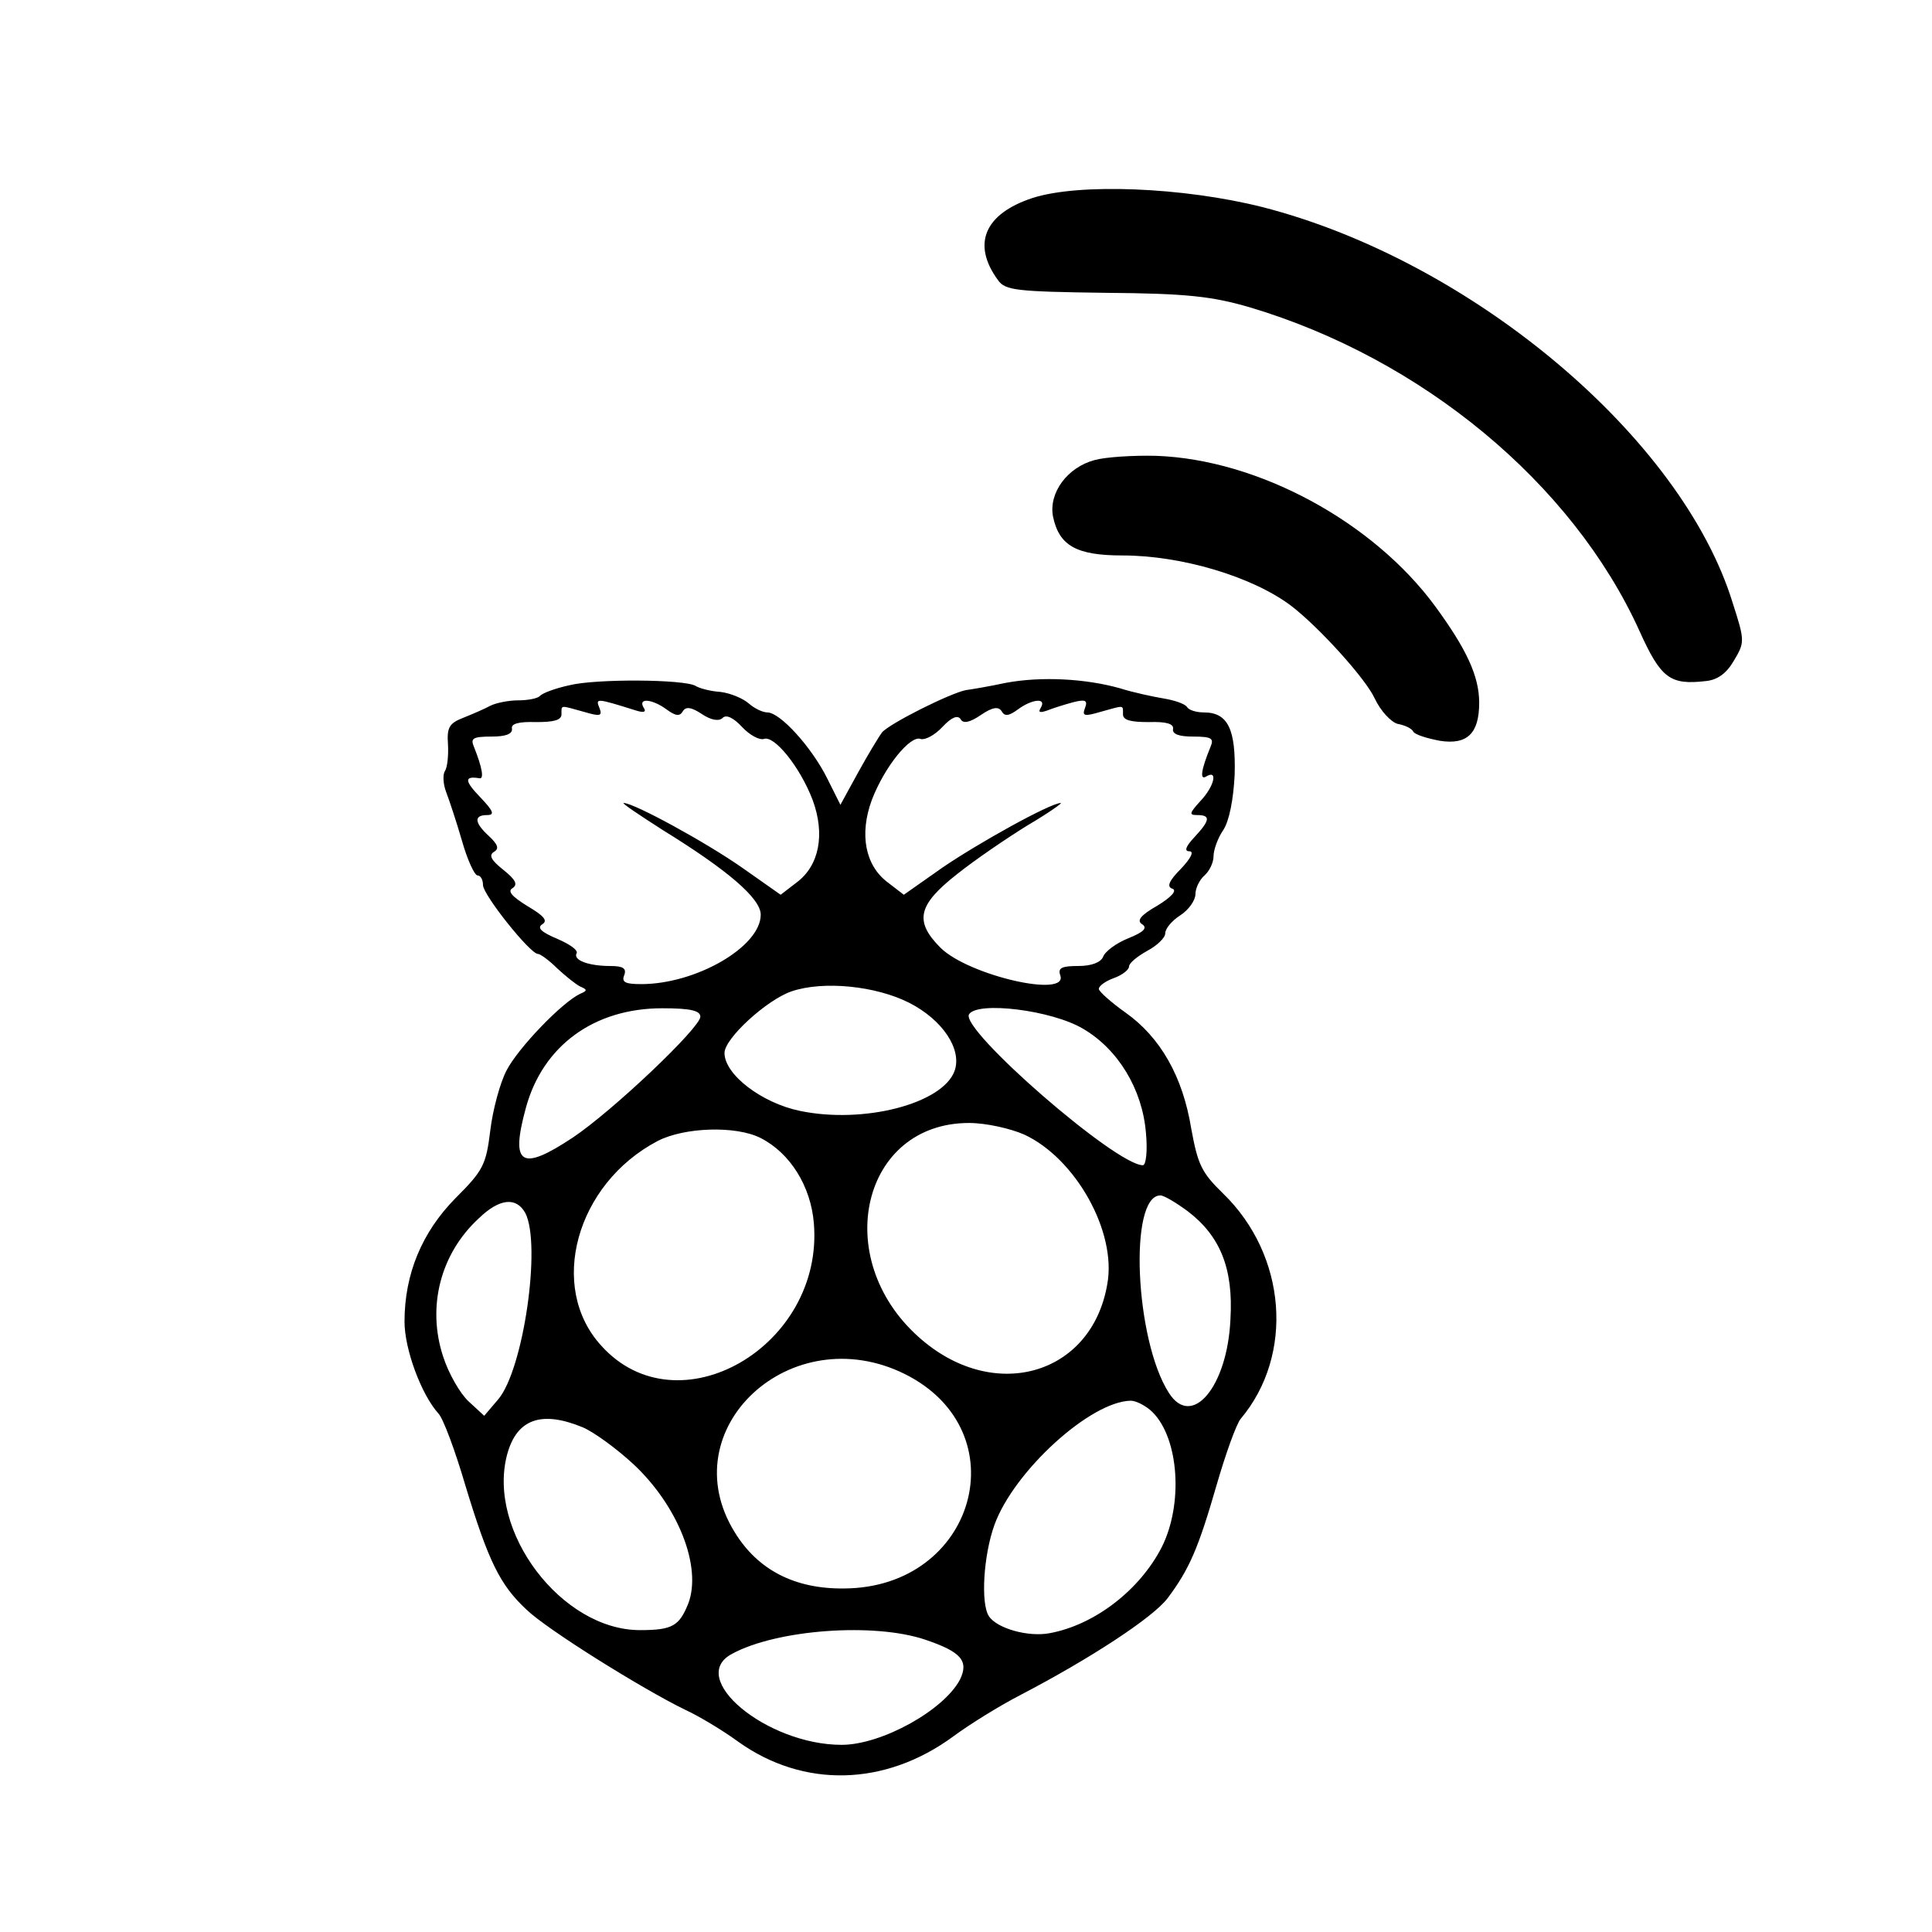 <?xml version="1.0" standalone="no"?>
<!DOCTYPE svg PUBLIC "-//W3C//DTD SVG 20010904//EN"
 "http://www.w3.org/TR/2001/REC-SVG-20010904/DTD/svg10.dtd">
<svg version="1.0" xmlns="http://www.w3.org/2000/svg"
 width="320pt" height="320pt" viewBox="0 0 320 320"
 preserveAspectRatio="xMidYMid meet">
<g transform="translate(0,320) scale(0.1,-0.1)"
fill="#000000" stroke="none">
<path d="M1710 2872 c-79 -26 -101 -76 -57 -136 12 -17 30 -19 178 -21 136 -1
177 -6 239 -24 285 -85 534 -291 645 -535 36 -80 51 -91 111 -84 19 2 34 13
46 34 18 30 18 33 -2 95 -84 274 -432 567 -779 656 -131 33 -304 40 -381 15z"/>
<path d="M1813 2438 c-45 -12 -76 -54 -69 -93 10 -49 39 -65 115 -65 98 0 215
-35 279 -83 46 -35 124 -121 139 -154 10 -21 27 -39 38 -42 11 -2 23 -7 26
-13 3 -5 23 -11 44 -15 45 -7 65 12 65 63 0 44 -21 89 -73 160 -103 140 -293
243 -462 249 -38 1 -84 -2 -102 -7z"/>
<path d="M943 2065 c-23 -5 -45 -13 -49 -18 -4 -4 -20 -7 -36 -7 -15 0 -36 -4
-46 -9 -9 -5 -30 -14 -45 -20 -23 -9 -27 -16 -25 -44 1 -18 -1 -38 -5 -44 -4
-6 -3 -22 2 -35 5 -13 17 -49 26 -80 9 -32 21 -58 26 -58 5 0 9 -7 9 -16 0
-16 78 -114 91 -114 4 0 19 -11 32 -24 13 -12 30 -26 38 -30 12 -5 12 -7 0
-12 -30 -14 -103 -90 -122 -127 -11 -21 -23 -66 -27 -100 -7 -57 -12 -66 -58
-112 -55 -56 -84 -125 -84 -204 0 -46 28 -121 56 -152 8 -8 28 -62 45 -120 38
-125 57 -164 101 -205 34 -33 193 -132 263 -166 22 -10 62 -34 88 -53 108 -77
243 -74 356 9 27 20 77 51 112 69 115 60 219 128 243 160 36 48 51 83 81 187
15 52 33 102 40 110 89 106 76 271 -29 373 -36 35 -42 48 -53 108 -14 86 -51
151 -109 192 -24 17 -44 35 -44 39 0 5 11 13 25 18 14 5 25 14 25 19 0 6 14
17 30 26 17 9 30 22 30 29 0 8 11 21 25 30 14 9 25 25 25 35 0 10 7 24 15 31
8 7 15 21 15 32 0 10 7 30 16 43 10 15 17 51 19 92 2 75 -11 103 -51 103 -13
0 -25 4 -28 9 -3 5 -20 11 -38 14 -18 3 -51 10 -73 17 -57 16 -130 20 -189 9
-28 -6 -58 -11 -66 -12 -26 -5 -126 -55 -139 -70 -6 -8 -24 -38 -40 -67 l-29
-53 -22 44 c-26 52 -78 109 -99 109 -8 0 -22 7 -31 15 -9 8 -30 17 -47 19 -16
1 -35 6 -41 10 -19 11 -165 12 -209 1z m111 -42 c13 -4 17 -2 12 5 -10 17 15
14 38 -3 15 -11 22 -12 27 -3 5 8 14 7 32 -5 15 -10 28 -12 34 -6 6 6 18 0 32
-15 13 -14 29 -22 36 -20 17 7 60 -46 81 -101 21 -57 11 -109 -27 -137 l-26
-20 -64 45 c-60 42 -179 107 -196 107 -4 0 26 -20 65 -45 107 -66 162 -113
162 -140 0 -53 -107 -115 -198 -115 -26 0 -33 3 -28 15 4 11 -2 15 -23 15 -37
0 -62 10 -56 21 3 5 -11 15 -32 24 -26 11 -34 18 -25 24 10 6 3 14 -24 30 -26
16 -34 25 -25 30 9 6 5 14 -15 30 -20 16 -25 24 -16 30 9 5 7 12 -8 26 -24 22
-26 35 -3 35 13 0 10 7 -12 30 -26 27 -26 35 -1 31 8 -2 5 17 -9 52 -6 14 -2
17 29 17 23 0 35 4 34 13 -2 8 10 12 40 11 29 0 42 3 42 13 0 16 -3 15 37 4
27 -8 31 -7 26 6 -7 17 -6 17 61 -4z m670 5 c-5 -8 -2 -9 10 -5 10 4 29 10 44
14 20 5 24 3 19 -10 -5 -13 -1 -14 26 -6 40 11 37 12 37 -4 0 -10 13 -13 43
-13 29 1 41 -3 40 -11 -2 -9 10 -13 33 -13 31 0 35 -3 29 -17 -16 -39 -18 -56
-7 -49 20 12 13 -17 -10 -41 -18 -20 -19 -23 -5 -23 23 0 21 -9 -5 -37 -14
-15 -17 -23 -8 -23 8 0 3 -11 -14 -29 -20 -20 -24 -30 -14 -33 8 -3 -2 -14
-25 -28 -28 -16 -35 -25 -25 -31 9 -6 2 -13 -23 -23 -20 -8 -39 -22 -42 -31
-4 -9 -19 -15 -41 -15 -27 0 -34 -3 -30 -15 15 -39 -151 -1 -198 45 -44 44
-38 71 27 122 30 24 83 60 117 81 34 20 58 37 55 37 -17 0 -136 -66 -196 -107
l-64 -45 -26 20 c-38 28 -48 80 -27 137 21 55 64 108 81 101 7 -2 23 6 36 20
15 16 25 20 30 13 4 -8 15 -6 34 7 19 13 29 14 34 6 5 -9 12 -8 27 3 23 17 48
20 38 3z m-218 -489 c55 -28 88 -77 75 -113 -20 -54 -150 -88 -256 -66 -63 13
-125 60 -125 96 0 24 70 88 111 102 53 18 140 9 195 -19z m-346 -23 c0 -18
-144 -155 -211 -200 -86 -57 -104 -46 -78 49 28 103 113 165 226 165 47 0 63
-4 63 -14z m634 -20 c58 -34 98 -100 104 -172 3 -31 0 -54 -5 -54 -45 0 -303
225 -288 250 14 22 137 7 189 -24z m-98 -175 c85 -39 154 -161 138 -248 -26
-152 -190 -198 -313 -87 -146 131 -93 354 84 354 28 0 68 -9 91 -19z m-436 -6
c49 -25 83 -80 88 -141 17 -204 -225 -344 -352 -203 -89 97 -42 268 93 339 44
23 130 26 171 5z m707 -121 c54 -41 76 -95 71 -179 -5 -112 -64 -182 -102
-122 -56 87 -67 327 -14 327 6 0 26 -12 45 -26z m-1097 -3 c27 -52 -3 -260
-45 -309 l-23 -27 -26 24 c-14 13 -33 46 -42 74 -27 82 -5 170 59 229 34 33
62 36 77 9z m629 -267 c190 -95 117 -354 -101 -355 -82 -1 -143 31 -181 93
-106 171 93 356 282 262z m410 -63 c44 -44 51 -153 15 -224 -36 -70 -110 -128
-185 -142 -36 -7 -88 8 -101 28 -14 21 -9 101 9 151 32 89 159 205 226 206 9
0 26 -9 36 -19z m-944 -25 c19 -8 57 -36 84 -61 74 -69 114 -170 91 -231 -15
-37 -26 -44 -80 -44 -130 0 -254 164 -220 291 16 59 57 73 125 45z m568 -352
c59 -20 72 -35 57 -66 -27 -51 -130 -108 -196 -108 -124 0 -258 111 -181 151
74 40 235 52 320 23z"/>
</g>
</svg>
